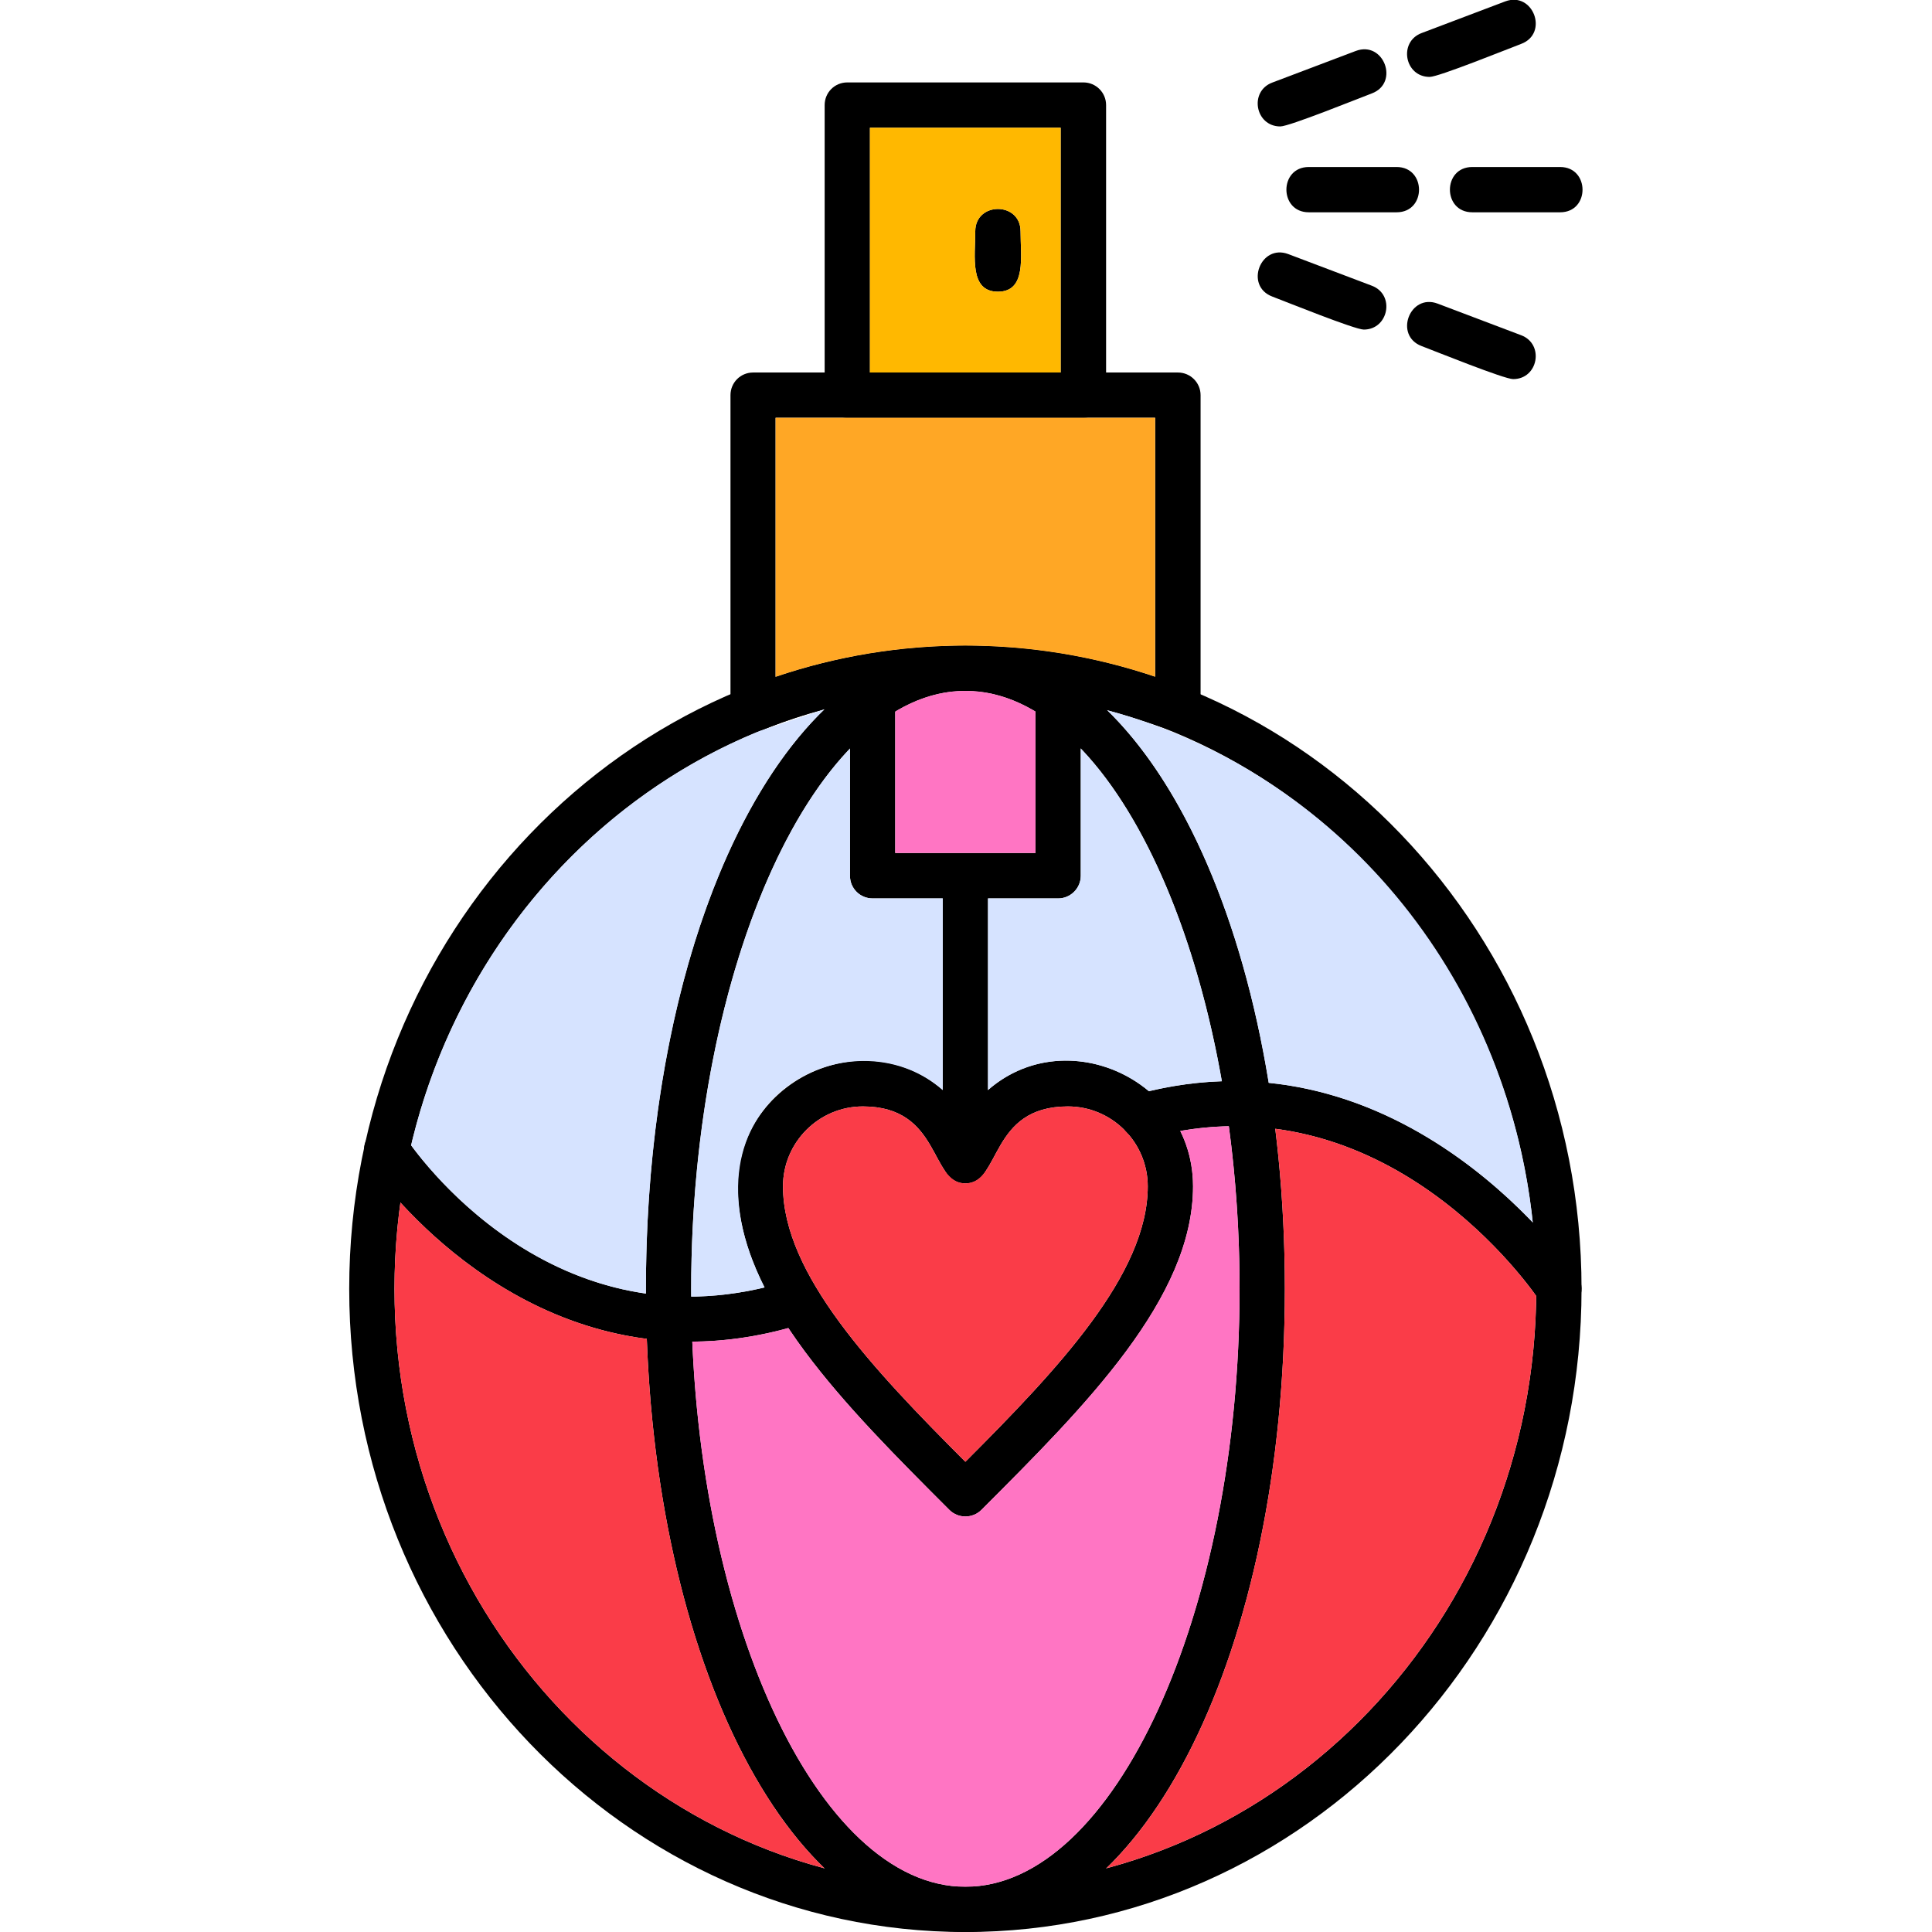<svg clip-rule="evenodd" fill-rule="evenodd" height="512" image-rendering="optimizeQuality" shape-rendering="geometricPrecision" text-rendering="geometricPrecision" viewBox="0 0 1706.66 1706.66" width="512" xmlns="http://www.w3.org/2000/svg" xmlns:xodm="http://www.corel.com/coreldraw/odm/2003"><g id="Layer_x0020_1"><path d="m852.78 1706.69c-300.13 0-544.3-254.86-544.3-568.19s244.17-568.19 544.3-568.19c300.14 0 544.3 254.86 544.3 568.19s-244.17 568.19-544.3 568.19zm0-1096.38c-278.05 0-504.3 236.94-504.3 528.19s226.25 528.19 504.3 528.19c278.06 0 504.3-236.94 504.3-528.19s-226.25-528.19-504.3-528.19z"/><path d="m852.78 1706.69c-158.19 0-282.22-249.58-282.22-568.19s123.89-568.19 282.22-568.19c158.19 0 282.22 249.58 282.22 568.19s-124.03 568.19-282.22 568.19zm0-1096.38c-131.24 0-242.22 241.94-242.22 528.19s110.97 528.19 242.22 528.19 242.22-241.8 242.22-528.19-110.97-528.19-242.22-528.19z"/><path d="m609.72 1185.16c-178.47 0-283.61-156.53-284.72-158.47-14.2-23.16 19.2-43.41 33.33-21.8 5.28 7.92 130.28 193.06 340.56 125.83 25.26-8.03 37.09 30.09 12.22 38.06-35.97 11.53-69.86 16.39-101.39 16.39zm767.35-26.67c-6.53 0-12.78-3.19-16.67-8.89-5.42-8.19-136.53-201.25-345.83-144.3-25.39 6.92-36.04-31.67-10.56-38.61 237.5-64.58 388.19 158.61 389.72 160.83 8.92 13.18-.96 30.97-16.67 30.97z"/><path d="m934.72 793.64h-163.89c-11.11 0-20-8.89-20-20v-176.67c0-26.36 40-26.36 40 0v156.53h123.89v-156.53c0-26.33 40-26.33 40 0v176.67c0 10.97-9.03 20-20 20z"/><path d="m852.78 1045.3c-11.11 0-20-9.03-20-20v-251.66c0-26.36 40-26.36 40 0v251.8c0 10.97-9.03 19.86-20 19.86z"/><path d="m1040.41 646.56c-14.56 0-171.55-80.87-367.77-1.39-12.77 5.17-27.36-4-27.36-18.47v-277.64c0-11.11 8.89-20 20-20h375.27c10.97 0 20 8.89 20 20v277.5c0 11.11-9.04 20-20.14 20zm-187.64-76.25c57.36 0 113.61 9.31 167.64 27.5v-228.75h-335.27v228.89c54.03-18.33 110.28-27.64 167.63-27.64z"/><path d="m957.08 369.06h-208.61c-11.11 0-20-8.89-20-20v-256.25c0-11.11 8.89-20 20-20h208.61c10.97 0 20 8.89 20 20v256.25c0 10.98-9.03 20-20 20zm-188.61-40h168.47v-216.25h-168.47z"/><path d="m1233.75 187.53h-77.64c-26.33 0-26.33-40 0-40h77.64c26.27 0 26.43 40 0 40z"/><path d="m1262.91 67.94c-22.15 0-27.8-30.96-7.08-38.75l73.75-27.92c24.69-9.35 38.87 28.21 14.17 37.5-12.18 4.58-72.87 29.17-80.83 29.17z"/><path d="m1130.97 111.69c-22.15 0-27.8-30.96-7.08-38.75l73.75-27.92c24.69-9.35 38.87 28.21 14.17 37.5-12.18 4.58-72.86 29.17-80.83 29.17z"/><path d="m1336.66 334.89c-7.91 0-68.77-24.6-80.83-29.17-24.68-9.34-10.44-46.81 14.17-37.5l73.75 27.92c20.65 7.81 15.09 38.75-7.09 38.75z"/><path d="m1204.72 291.14c-7.91 0-68.77-24.6-80.83-29.17-24.68-9.34-10.44-46.81 14.17-37.5l73.75 27.92c20.86 7.89 14.8 38.75-7.09 38.75z"/><path d="m1378.19 187.53h-77.64c-26.33 0-26.33-40 0-40h77.64c26.26 0 26.43 40 0 40z"/><path d="m881.52 257.67c-25.4 0-20-31.15-20-53.33 0-26.33 40-26.33 40 0 0 22.17 5.41 53.33-20 53.33z"/><path d="m685.14 369.06v228.81c108.4-36.71 226.2-36.79 335.27-.06v-228.75z" fill="#ffa725"/><path d="m768.47 112.8v216.25h168.47v-216.25zm113.05 144.86c-25.4 0-20-31.15-20-53.33 0-26.33 40-26.33 40 0 0 22.17 5.41 53.33-20 53.33z" fill="#ffb800"/><path d="m790.83 628.59v124.9h123.89v-124.91c-40.65-24.38-83.24-24.38-123.89.01z" fill="#ff75c3"/><path d="m852.78 1339.6c-5.14 0-10.28-1.94-14.16-5.83-91.94-91.94-186.94-186.94-186.94-285.83 0-103.81 136.76-155.55 201.11-62.5 64.35-93.05 201.11-41.31 201.11 62.5 0 98.89-95 193.89-186.94 285.83-3.89 3.89-9.03 5.83-14.17 5.83zm-90.55-362.22c-38.89 0-70.56 31.67-70.56 70.56 0 77.78 79.58 161.67 161.11 243.33 81.53-81.67 161.11-165.55 161.11-243.33 0-38.89-31.67-70.56-70.56-70.56-69.35 0-58.88 67.92-90.56 67.92-31.52 0-21.44-67.92-90.55-67.92z"/><path d="m691.67 1047.94c0 77.78 79.58 161.67 161.11 243.33 81.53-81.67 161.11-165.55 161.11-243.33 0-38.89-31.67-70.56-70.56-70.56-69.35 0-58.88 67.92-90.56 67.92-31.52 0-21.44-67.92-90.55-67.92-38.89 0-70.56 31.67-70.56 70.56z" fill="#fa3c48"/><g fill="#d6e3ff"><path d="m671.5 645.59c-152.01 61.54-268.67 198.11-308.34 366.13 19.03 25.85 91.76 114.39 207.41 130.98-.64-229.09 62.32-423.87 157.65-516.09z"/><path d="m750.83 661.24c-83.8 87.57-141.33 275.19-140.26 484.14 20.49-.17 42.1-2.66 64.79-8.09-83.33-164.93 76.82-244.81 157.41-174.43v-169.23h-61.94c-11.11 0-20-8.89-20-20v-112.4z"/><path d="m872.78 793.64v169.23c43.15-37.69 103.19-31.71 142.1 1.06 22.3-5.31 43.8-8.09 64.46-8.78-22.6-128.48-67.93-234.71-124.62-293.93v112.42c0 10.97-9.03 20-20 20z"/></g><path d="m1053.89 1047.94c0 98.89-95 193.89-186.94 285.83-7.78 7.78-20.55 7.78-28.33 0-52.49-52.49-105.98-105.98-142.22-160.62-29.85 8.2-58.19 11.84-84.85 12 11.24 265.39 117.18 481.53 241.23 481.53 131.25 0 242.22-241.8 242.22-528.19 0-49.55-3.32-97.77-9.5-143.63-13.86.28-28.16 1.62-42.89 4.18 7.15 14.4 11.28 30.86 11.28 48.89z" fill="#ff75c3"/><path d="m1135 1138.49c0 228.1-63.57 420.82-157.74 511.91 216.21-57.71 377.07-262.13 379.78-505.65-17.69-24.65-100.72-130.62-230.51-147.63 5.54 45.06 8.46 92.4 8.46 141.37z" fill="#fa3c48"/><path d="m978.12 627.42c67.36 65.72 118.95 183.56 142.63 329.11 107.73 10.91 188.48 76.58 233.24 123.28-23.28-219.54-173.01-398-375.87-452.39z" fill="#d6e3ff"/><path d="m348.48 1138.49c0 246.27 161.76 453.71 379.82 511.91-88.02-85.14-149.3-259.07-156.93-467.69-104.43-13.37-179.46-78.67-217.65-120.45-3.45 24.89-5.24 50.35-5.24 76.22z" fill="#fa3c48"/></g></svg>